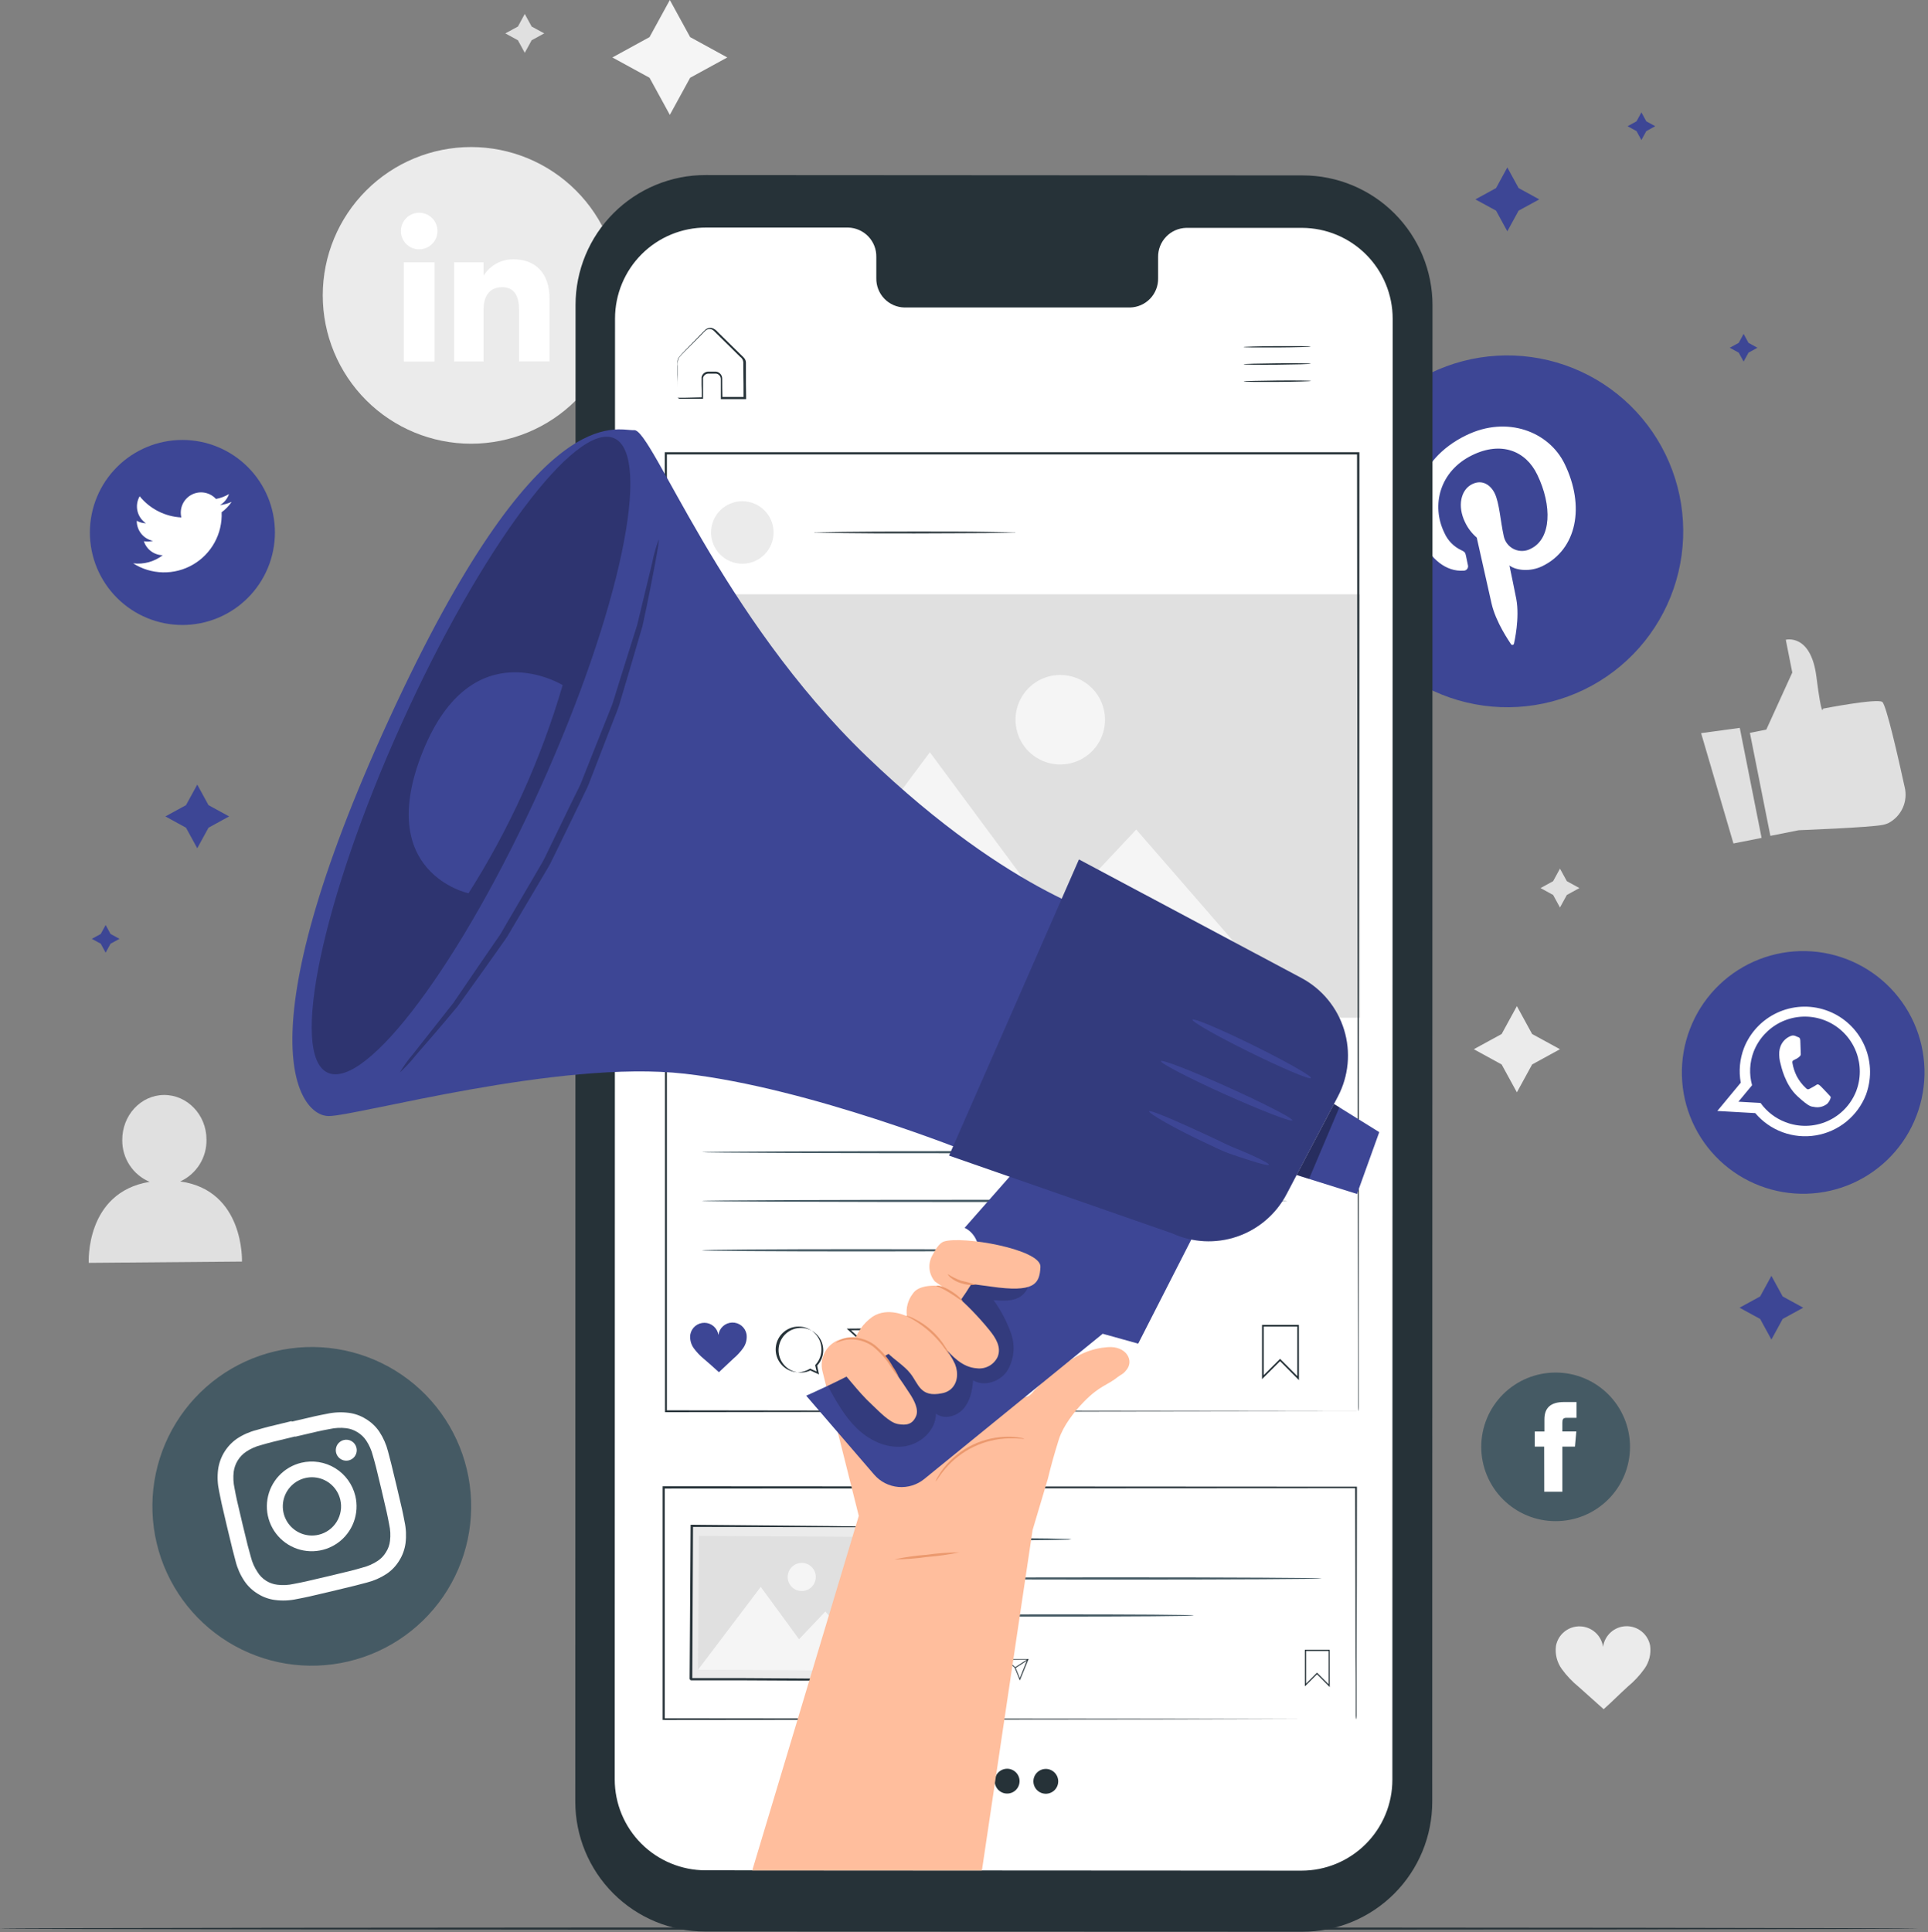 <svg width="459" height="460" viewBox="0 0 459 460" fill="none" xmlns="http://www.w3.org/2000/svg">
<rect x="0" y="0" width="459" height="460" fill="#808080" stroke="none"/>
<path d="M112.15 105.626C102.785 105.626 93.803 101.906 87.181 95.284C80.559 88.661 76.839 79.68 76.839 70.314C76.839 60.949 80.559 51.967 87.181 45.345C93.803 38.723 102.785 35.003 112.15 35.003V35.003C121.516 35.003 130.497 38.723 137.12 45.345C143.742 51.967 147.462 60.949 147.462 70.314C147.462 79.68 143.742 88.661 137.12 95.284C130.497 101.906 121.516 105.626 112.15 105.626Z" fill="#EBEBEB"/>
<path d="M103.441 62.45H96.133V86.064H103.441V62.45Z" fill="white"/>
<path d="M99.751 59.358C100.615 59.366 101.462 59.117 102.184 58.643C102.907 58.169 103.472 57.491 103.808 56.695C104.145 55.899 104.237 55.022 104.073 54.173C103.91 53.325 103.498 52.544 102.89 51.93C102.282 51.316 101.505 50.897 100.658 50.725C99.811 50.554 98.933 50.638 98.134 50.966C97.335 51.295 96.651 51.854 96.17 52.572C95.689 53.289 95.433 54.134 95.433 54.998C95.43 56.148 95.883 57.252 96.692 58.069C97.501 58.886 98.601 59.35 99.751 59.358V59.358Z" fill="white"/>
<path d="M115.129 73.664C115.129 70.345 116.655 68.366 119.582 68.366C122.262 68.366 123.56 70.263 123.56 73.664V86.033H130.827V71.108C130.827 64.78 127.25 61.729 122.241 61.729C120.82 61.71 119.419 62.059 118.173 62.742C116.927 63.425 115.879 64.418 115.129 65.625V62.45H108.11V86.053H115.129V73.664Z" fill="white"/>
<path d="M159.47 0L164.304 8.833L173.147 13.677L164.304 18.511L159.47 27.345L154.636 18.511L145.792 13.677L154.636 8.833L159.47 0Z" fill="#F5F5F5"/>
<path d="M361.126 239.514L364.755 246.152L371.382 249.77L364.755 253.398L361.126 260.035L357.498 253.398L350.871 249.77L357.498 246.152L361.126 239.514Z" fill="#EBEBEB"/>
<path d="M371.382 206.779L373.021 209.768L376.01 211.407L373.021 213.046L371.382 216.035L369.753 213.046L366.754 211.407L369.753 209.768L371.382 206.779Z" fill="#E0E0E0"/>
<path d="M124.931 3.319L126.57 6.318L129.559 7.947L126.57 9.585L124.931 12.575L123.303 9.585L120.303 7.947L123.303 6.318L124.931 3.319Z" fill="#E0E0E0"/>
<path d="M42.908 281.247C44.81 280.376 46.415 278.967 47.525 277.194C48.635 275.421 49.201 273.361 49.154 271.27C49.154 265.364 44.568 260.623 39.033 260.664C33.498 260.705 29.055 265.539 29.107 271.445C29.092 273.554 29.703 275.62 30.863 277.381C32.022 279.142 33.678 280.52 35.621 281.34C20.222 283.865 21.129 300.624 21.129 300.624L57.606 300.315C57.606 300.315 58.234 283.36 42.908 281.247Z" fill="#E0E0E0"/>
<path d="M392.841 391.718C392.584 390.396 391.866 389.208 390.814 388.367C389.762 387.525 388.445 387.085 387.099 387.125C385.753 387.164 384.465 387.681 383.464 388.583C382.464 389.485 381.816 390.713 381.637 392.048C381.45 390.715 380.796 389.492 379.791 388.596C378.785 387.701 377.495 387.192 376.149 387.16C374.804 387.128 373.49 387.575 372.444 388.421C371.397 389.267 370.684 390.457 370.434 391.78C370.164 393.734 370.659 395.716 371.815 397.314C372.959 398.89 374.304 400.311 375.814 401.54C377.875 403.365 379.741 405.065 381.782 406.879C383.843 405.045 385.523 403.323 387.543 401.489C389.047 400.247 390.382 398.812 391.512 397.222C392.64 395.623 393.115 393.655 392.841 391.718V391.718Z" fill="#EBEBEB"/>
<path d="M416.599 174.456L420.505 173.683L426.689 160.099L425.143 152.296C425.143 152.296 431.111 150.73 432.43 161.088C433.75 171.447 433.997 168.695 433.997 168.695C433.997 168.695 446.829 166.2 448.118 167.097C449.055 167.757 451.931 180.434 453.436 187.319C453.852 188.97 453.704 190.712 453.015 192.268C452.325 193.824 451.135 195.105 449.633 195.905C449.205 196.116 448.751 196.268 448.282 196.359C445.087 196.998 428.225 197.637 428.225 197.637L421.474 198.977L416.599 174.456Z" fill="#E0E0E0"/>
<path d="M404.983 174.528L412.682 200.791L419.382 199.461L414.187 173.271L404.983 174.528Z" fill="#E0E0E0"/>
<path d="M456.569 459.105C456.569 459.26 354.355 459.373 228.3 459.373C102.245 459.373 0 459.26 0 459.105C0 458.95 102.194 458.837 228.3 458.837C354.406 458.837 456.569 458.961 456.569 459.105Z" fill="#263238"/>
<path d="M377.164 164.149C367.175 169.005 355.667 169.694 345.17 166.066C334.673 162.438 326.046 154.79 321.187 144.803V144.803C316.332 134.814 315.642 123.306 319.27 112.809C322.898 102.312 330.546 93.685 340.533 88.826V88.826C345.479 86.42 350.85 85.013 356.34 84.683C361.83 84.353 367.331 85.108 372.529 86.905C377.727 88.701 382.52 91.504 386.635 95.153C390.75 98.802 394.105 103.226 396.51 108.172V108.172C398.916 113.118 400.324 118.489 400.653 123.979C400.983 129.469 400.228 134.97 398.431 140.168C396.635 145.366 393.832 150.159 390.183 154.274C386.534 158.389 382.11 161.744 377.164 164.149V164.149Z" fill="#3D4695"/>
<path d="M348.5 135.846C348.654 135.843 348.805 135.805 348.942 135.736C349.079 135.666 349.198 135.567 349.292 135.446C349.386 135.324 349.452 135.183 349.484 135.033C349.516 134.883 349.515 134.728 349.48 134.578C349.376 134.073 349.098 132.795 348.995 132.27C348.851 131.538 348.676 131.342 347.964 131.012C346.118 130.163 344.649 128.662 343.842 126.797C340.688 120.303 342.718 112.13 350.51 108.347C357.406 104.987 363.25 107.316 365.971 112.985C369.568 120.396 369.331 128.24 364.466 130.61C363.859 130.944 363.183 131.131 362.491 131.156C361.799 131.18 361.111 131.042 360.483 130.752C359.854 130.463 359.302 130.029 358.871 129.487C358.441 128.945 358.144 128.31 358.003 127.632C357.199 124.004 356.973 119.767 355.839 117.417C354.808 115.356 352.829 114.109 350.5 115.243C347.748 116.582 346.923 120.499 348.779 124.302C349.44 125.709 350.392 126.96 351.572 127.972C351.572 127.972 354.561 141.247 355.076 143.577C356.107 148.204 359.426 152.853 359.745 153.378C359.791 153.437 359.852 153.481 359.922 153.506C359.992 153.531 360.067 153.536 360.139 153.519C360.212 153.503 360.278 153.467 360.33 153.415C360.383 153.362 360.419 153.296 360.436 153.224C360.529 152.77 361.838 147.143 360.982 142.566C360.745 141.268 359.354 134.62 359.354 134.62C361.075 135.887 364.414 136.125 367.187 134.774C375.433 130.755 377.391 120.499 372.485 110.419C368.785 102.802 358.869 98.844 349.067 103.616C336.853 109.553 334.957 121.293 338.503 128.59C340.646 133.012 344.202 136.166 348.5 135.846Z" fill="white"/>
<path d="M418.98 282.278C415.435 280.926 412.191 278.889 409.435 276.282C406.678 273.676 404.463 270.552 402.915 267.088C401.367 263.625 400.517 259.89 400.414 256.097C400.31 252.305 400.956 248.53 402.313 244.987V244.987C403.664 241.443 405.7 238.199 408.306 235.443C410.911 232.686 414.034 230.469 417.496 228.921C420.959 227.372 424.693 226.521 428.484 226.416C432.276 226.311 436.051 226.955 439.594 228.31V228.31C443.138 229.662 446.382 231.7 449.138 234.306C451.895 236.912 454.111 240.037 455.659 243.5C457.207 246.964 458.056 250.699 458.16 254.491C458.263 258.283 457.617 262.059 456.26 265.601V265.601C454.909 269.146 452.873 272.389 450.268 275.146C447.663 277.903 444.539 280.119 441.077 281.668C437.614 283.217 433.881 284.068 430.089 284.172C426.297 284.277 422.522 283.633 418.98 282.278V282.278Z" fill="#3D4695"/>
<path fill-rule="evenodd" clip-rule="evenodd" d="M444.376 260.2C445.664 256.412 445.442 252.272 443.757 248.643C442.071 245.013 439.051 242.173 435.325 240.713C431.599 239.253 427.454 239.285 423.751 240.803C420.049 242.321 417.073 245.207 415.444 248.863C415.352 249.069 415.269 249.285 415.187 249.491C414.178 252.117 413.914 254.971 414.424 257.737L408.848 264.467L417.877 264.983C419.617 267.04 421.862 268.611 424.392 269.539C426.922 270.468 429.649 270.724 432.307 270.281C434.966 269.838 437.463 268.713 439.556 267.014C441.648 265.316 443.263 263.103 444.242 260.592C444.294 260.464 444.339 260.333 444.376 260.2V260.2ZM425.081 267.137C422.692 266.23 420.623 264.638 419.134 262.561L413.867 262.262L417.114 258.345C416.386 255.706 416.52 252.904 417.495 250.347C417.65 249.955 417.825 249.563 418.011 249.192C419.479 246.284 421.98 244.028 425.025 242.867C428.069 241.705 431.437 241.722 434.469 242.913C437.502 244.104 439.981 246.385 441.42 249.308C442.86 252.231 443.157 255.586 442.253 258.716C442.16 259.046 442.057 259.365 441.933 259.685C440.685 262.906 438.209 265.5 435.049 266.898C431.89 268.295 428.305 268.381 425.081 267.137V267.137Z" fill="white"/>
<path fill-rule="evenodd" clip-rule="evenodd" d="M435.265 260.468C434.966 260.159 433.554 258.634 433.265 258.407C432.977 258.18 432.771 258.015 432.399 258.283C432.028 258.551 431.029 259.077 430.74 259.231C430.451 259.386 430.225 259.335 429.936 259.025C429.044 258.209 428.301 257.242 427.741 256.17C427.24 255.162 426.893 254.085 426.71 252.975C426.648 252.542 426.896 252.419 427.143 252.315C427.39 252.212 427.658 252.037 427.916 251.903L428.112 251.779C428.247 251.675 428.374 251.562 428.493 251.439C428.581 251.362 428.647 251.264 428.685 251.154C428.723 251.043 428.731 250.925 428.71 250.811C428.71 250.604 428.637 248.584 428.606 247.77C428.576 246.956 428.235 246.956 428.029 246.873C427.823 246.791 427.596 246.667 427.359 246.585C427.177 246.519 426.983 246.492 426.79 246.504C426.597 246.516 426.408 246.568 426.236 246.657C425.691 246.885 425.199 247.224 424.791 247.651C424.383 248.079 424.068 248.586 423.865 249.141C423.716 249.549 423.622 249.975 423.587 250.409C423.528 251.4 423.643 252.394 423.927 253.346C424.02 253.645 424.896 258.201 427.967 261.004C431.039 263.808 431.235 263.334 431.915 263.519C432.455 263.624 433.011 263.611 433.545 263.479C434.079 263.347 434.578 263.101 435.007 262.756C435.445 262.321 435.743 261.765 435.863 261.159C435.749 260.963 435.553 260.777 435.265 260.468Z" fill="white"/>
<path d="M43.423 148.782C37.582 148.782 31.979 146.461 27.849 142.33C23.718 138.2 21.397 132.597 21.397 126.756V126.756C21.397 120.914 23.718 115.311 27.849 111.181C31.979 107.05 37.582 104.729 43.423 104.729V104.729C46.316 104.729 49.18 105.299 51.852 106.406C54.525 107.513 56.953 109.135 58.998 111.181C61.044 113.226 62.666 115.654 63.773 118.327C64.88 120.999 65.45 123.863 65.45 126.756V126.756C65.45 129.648 64.88 132.512 63.773 135.185C62.666 137.857 61.044 140.285 58.998 142.33C56.953 144.376 54.525 145.998 51.852 147.105C49.18 148.212 46.316 148.782 43.423 148.782Z" fill="#3D4695"/>
<path d="M31.694 134.104C33.809 135.454 36.255 136.197 38.763 136.252C41.272 136.308 43.747 135.674 45.92 134.419C48.093 133.165 49.88 131.338 51.087 129.138C52.293 126.938 52.872 124.449 52.762 121.942C53.693 121.266 54.498 120.432 55.142 119.479C54.26 119.866 53.326 120.123 52.37 120.242C53.378 119.652 54.139 118.719 54.514 117.613C53.56 118.181 52.513 118.575 51.422 118.778C50.699 117.987 49.733 117.46 48.677 117.278C47.621 117.097 46.535 117.273 45.59 117.777C44.645 118.282 43.895 119.086 43.458 120.064C43.021 121.043 42.922 122.138 43.176 123.179C41.261 123.08 39.388 122.581 37.678 121.713C35.968 120.844 34.46 119.627 33.25 118.139C32.638 119.201 32.451 120.455 32.728 121.65C33.006 122.844 33.727 123.888 34.745 124.57C33.979 124.551 33.229 124.346 32.56 123.973C32.547 125.095 32.926 126.187 33.632 127.06C34.337 127.933 35.325 128.532 36.425 128.755C35.716 128.948 34.972 128.976 34.25 128.838C34.559 129.792 35.158 130.627 35.963 131.226C36.769 131.825 37.741 132.157 38.744 132.177C36.736 133.716 34.206 134.408 31.694 134.104V134.104Z" fill="white"/>
<path d="M82.971 395.5C73.189 397.823 62.886 396.168 54.324 390.897C45.762 385.627 39.643 377.173 37.311 367.393C36.155 362.545 35.966 357.516 36.755 352.594C37.544 347.673 39.295 342.955 41.908 338.711C44.522 334.466 47.946 330.778 51.985 327.858C56.024 324.938 60.6 322.843 65.449 321.692V321.692C70.295 320.537 75.321 320.348 80.24 321.135C85.158 321.923 89.874 323.672 94.117 326.282C98.359 328.892 102.047 332.312 104.968 336.347C107.889 340.382 109.986 344.953 111.14 349.799V349.799C112.296 354.65 112.484 359.68 111.693 364.604C110.902 369.527 109.148 374.246 106.532 378.491C103.916 382.735 100.488 386.422 96.445 389.341C92.402 392.26 87.824 394.353 82.971 395.5V395.5Z" fill="#455A64"/>
<path d="M70.263 342.017C75.664 340.729 76.313 340.595 78.508 340.183C79.793 339.894 81.118 339.828 82.425 339.987C83.382 340.102 84.301 340.43 85.115 340.945C85.937 341.444 86.641 342.116 87.177 342.914C87.906 344.011 88.443 345.224 88.764 346.501C89.372 348.614 89.547 349.253 90.825 354.654C92.103 360.055 92.237 360.704 92.65 362.899C92.944 364.183 93.01 365.509 92.846 366.816C92.74 367.775 92.412 368.696 91.887 369.506C91.395 370.33 90.726 371.034 89.929 371.567C88.828 372.296 87.612 372.833 86.332 373.155C84.27 373.763 83.59 373.938 78.189 375.216C72.788 376.494 72.139 376.639 69.943 377.051C68.656 377.344 67.327 377.411 66.016 377.247C65.059 377.134 64.139 376.806 63.326 376.288C62.513 375.774 61.828 375.079 61.327 374.258C60.591 373.163 60.05 371.95 59.729 370.671C59.131 368.558 58.956 367.929 57.668 362.528C56.379 357.127 56.245 356.478 55.833 354.283C55.55 352.994 55.484 351.666 55.637 350.356C55.764 349.402 56.09 348.487 56.594 347.668C57.099 346.849 57.77 346.146 58.564 345.604C59.66 344.87 60.873 344.33 62.151 344.007C64.213 343.409 64.903 343.234 70.304 341.945L70.263 342.017ZM69.438 338.296C63.945 339.605 63.254 339.791 61.121 340.409C59.451 340.824 57.865 341.521 56.431 342.471C55.214 343.312 54.186 344.397 53.41 345.657C52.635 346.916 52.13 348.324 51.927 349.789C51.71 351.507 51.787 353.25 52.154 354.942C52.576 357.117 52.71 357.818 54.019 363.312C55.328 368.805 55.514 369.496 56.081 371.619C56.493 373.289 57.19 374.876 58.142 376.309C58.981 377.571 60.09 378.631 61.389 379.411C62.639 380.198 64.046 380.701 65.511 380.885C67.23 381.103 68.972 381.026 70.665 380.658C72.84 380.246 73.54 380.102 79.034 378.793C84.528 377.484 85.218 377.298 87.342 376.731C89.009 376.31 90.594 375.613 92.031 374.67C93.261 373.841 94.295 372.754 95.061 371.485C95.844 370.232 96.35 368.826 96.546 367.362C96.759 365.643 96.679 363.901 96.309 362.209C95.896 360.024 95.752 359.333 94.443 353.839C93.134 348.346 92.949 347.655 92.382 345.522C91.958 343.855 91.262 342.271 90.32 340.832C89.491 339.606 88.404 338.575 87.135 337.812C85.887 337.019 84.48 336.513 83.013 336.328C81.294 336.11 79.552 336.187 77.859 336.555C75.674 336.977 74.984 337.111 69.49 338.42" fill="white"/>
<path d="M71.737 348.212C69.683 348.701 67.82 349.789 66.383 351.337C64.947 352.885 64.002 354.825 63.668 356.91C63.334 358.995 63.626 361.132 64.506 363.052C65.387 364.971 66.817 366.586 68.615 367.693C70.414 368.8 72.5 369.349 74.611 369.27C76.721 369.191 78.76 368.488 80.471 367.25C82.182 366.012 83.487 364.295 84.222 362.315C84.957 360.335 85.089 358.182 84.6 356.128C83.942 353.373 82.218 350.993 79.806 349.509C77.394 348.025 74.492 347.558 71.737 348.212V348.212ZM75.859 365.352C74.525 365.668 73.127 365.58 71.842 365.101C70.557 364.622 69.443 363.773 68.64 362.661C67.838 361.549 67.383 360.224 67.333 358.853C67.284 357.483 67.641 356.128 68.361 354.961C69.08 353.794 70.13 352.866 71.377 352.295C72.624 351.724 74.011 351.535 75.365 351.753C76.719 351.97 77.979 352.584 78.984 353.517C79.989 354.45 80.695 355.659 81.013 356.993C81.225 357.881 81.259 358.801 81.114 359.702C80.969 360.602 80.649 361.465 80.17 362.242C79.691 363.018 79.064 363.693 78.325 364.226C77.585 364.76 76.747 365.143 75.859 365.352" fill="white"/>
<path d="M84.868 344.656C84.981 345.136 84.948 345.638 84.776 346.1C84.603 346.561 84.298 346.961 83.898 347.25C83.498 347.538 83.022 347.701 82.529 347.719C82.037 347.737 81.55 347.608 81.131 347.349C80.711 347.091 80.378 346.714 80.172 346.266C79.967 345.818 79.899 345.319 79.977 344.832C80.054 344.346 80.275 343.893 80.61 343.531C80.944 343.17 81.379 342.915 81.858 342.801C82.178 342.723 82.51 342.709 82.834 342.76C83.159 342.811 83.471 342.927 83.751 343.099C84.031 343.272 84.274 343.498 84.465 343.766C84.657 344.033 84.794 344.335 84.868 344.656" fill="white"/>
<path d="M370.341 362.116C368.017 362.117 365.716 361.661 363.569 360.773C361.422 359.884 359.471 358.582 357.828 356.939C356.184 355.297 354.881 353.347 353.991 351.2C353.102 349.053 352.644 346.753 352.644 344.429C352.644 342.106 353.102 339.805 353.991 337.658C354.881 335.512 356.184 333.562 357.828 331.919C359.471 330.277 361.422 328.974 363.569 328.086C365.716 327.197 368.017 326.741 370.341 326.742V326.742C372.666 326.738 374.969 327.193 377.119 328.08C379.268 328.967 381.222 330.269 382.867 331.912C384.513 333.555 385.819 335.506 386.709 337.654C387.6 339.801 388.059 342.104 388.059 344.429C388.059 346.754 387.6 349.057 386.709 351.205C385.819 353.353 384.513 355.304 382.867 356.947C381.222 358.589 379.268 359.892 377.119 360.779C374.969 361.666 372.666 362.12 370.341 362.116V362.116Z" fill="#455A64"/>
<path d="M367.641 355.117H371.949V344.367H374.948L375.278 340.76H371.949V338.698C371.949 337.853 372.124 337.513 372.98 337.513H375.319V333.761H372.33C369.125 333.761 367.682 335.173 367.682 337.884V340.77H365.383V344.367H367.62L367.641 355.117Z" fill="white"/>
<path d="M310.004 459.857L167.88 459.806C159.68 459.806 151.815 456.548 146.016 450.749C140.217 444.95 136.959 437.085 136.959 428.885L137.021 72.592C137.021 68.526 137.823 64.501 139.381 60.745C140.939 56.989 143.222 53.578 146.1 50.706C148.978 47.834 152.394 45.557 156.152 44.007C159.911 42.457 163.938 41.663 168.004 41.671L310.117 41.754C318.318 41.754 326.183 45.011 331.982 50.81C337.78 56.609 341.038 64.474 341.038 72.675L340.976 428.885C340.983 432.954 340.187 436.985 338.632 440.745C337.078 444.506 334.797 447.923 331.92 450.801C329.042 453.678 325.625 455.959 321.864 457.513C318.104 459.068 314.073 459.864 310.004 459.857V459.857Z" fill="#263238"/>
<path d="M309.962 54.246H282.402C280.593 54.289 278.874 55.046 277.621 56.351C276.368 57.656 275.682 59.404 275.712 61.213V66.212C275.733 67.111 275.576 68.004 275.251 68.842C274.926 69.679 274.438 70.445 273.817 71.094C273.196 71.743 272.452 72.263 271.63 72.624C270.807 72.986 269.921 73.182 269.023 73.2H215.313C214.414 73.18 213.528 72.983 212.706 72.621C211.883 72.258 211.14 71.737 210.519 71.087C209.897 70.437 209.41 69.671 209.085 68.833C208.76 67.995 208.603 67.101 208.624 66.202V61.172C208.66 59.358 207.977 57.604 206.723 56.293C205.47 54.981 203.748 54.22 201.935 54.174H192.226H168.118C165.271 54.167 162.451 54.722 159.819 55.806C157.187 56.891 154.794 58.484 152.779 60.495C150.764 62.506 149.165 64.894 148.074 67.523C146.983 70.153 146.421 72.972 146.421 75.818L146.349 423.587C146.349 429.327 148.63 434.833 152.689 438.892C156.748 442.951 162.253 445.232 167.994 445.232L309.839 445.314C312.681 445.314 315.496 444.754 318.122 443.666C320.748 442.579 323.134 440.984 325.144 438.975C327.154 436.965 328.748 434.579 329.836 431.952C330.924 429.326 331.483 426.512 331.483 423.669L331.556 75.891C331.556 70.159 329.282 64.661 325.234 60.604C321.186 56.546 315.694 54.259 309.962 54.246Z" fill="white"/>
<path d="M312.034 82.497C312.034 82.59 308.447 82.693 304.036 82.724C299.625 82.755 296.027 82.724 296.027 82.631C296.027 82.538 299.604 82.425 304.026 82.394C308.447 82.363 312.034 82.404 312.034 82.497Z" fill="#263238"/>
<path d="M312.065 86.589C312.065 86.682 308.489 86.785 304.067 86.826C299.645 86.867 296.058 86.826 296.058 86.723C296.058 86.62 299.645 86.527 304.067 86.486C308.489 86.445 312.065 86.496 312.065 86.589Z" fill="#263238"/>
<path d="M312.106 90.681C312.106 90.774 308.52 90.887 304.098 90.918C299.676 90.949 296.1 90.918 296.089 90.815C296.079 90.712 299.676 90.619 304.098 90.578C308.52 90.537 312.106 90.588 312.106 90.681Z" fill="#263238"/>
<path d="M161.305 94.68H161.727H162.892L167.2 94.577L167.076 94.691C167.076 93.742 167.076 92.701 167.025 91.598C167.025 91.021 167.025 90.475 167.025 89.805C167.093 89.459 167.269 89.143 167.529 88.904C167.788 88.665 168.117 88.515 168.468 88.475C169.169 88.475 169.777 88.475 170.529 88.475C170.923 88.539 171.282 88.741 171.541 89.045C171.8 89.349 171.942 89.736 171.941 90.135C171.941 91.598 171.941 93.114 171.993 94.691L171.797 94.495H177.229L177.023 94.701C177.023 92.516 177.023 90.248 176.961 87.929C176.961 87.352 176.961 86.785 176.961 86.208C176.937 85.951 176.857 85.703 176.725 85.482C176.593 85.261 176.413 85.072 176.198 84.93L173.828 82.58L171.529 80.323L170.426 79.23C170.045 78.859 169.746 78.478 169.303 78.385C169.09 78.329 168.868 78.321 168.652 78.362C168.437 78.403 168.233 78.492 168.056 78.622C167.726 78.9 167.375 79.292 167.025 79.653L165.067 81.621C163.84 82.889 162.562 84.054 161.634 85.156C161.359 85.806 161.266 86.519 161.366 87.218C161.366 87.888 161.366 88.527 161.366 89.125C161.366 90.3 161.366 91.33 161.366 92.217C161.366 93.103 161.366 93.649 161.366 94.185C161.381 94.422 161.381 94.66 161.366 94.897C161.354 94.68 161.354 94.463 161.366 94.247C161.366 93.722 161.366 93.072 161.366 92.299C161.366 91.526 161.366 90.372 161.294 89.207C161.294 88.589 161.294 87.939 161.294 87.249C161.294 86.898 161.294 86.548 161.294 86.218C161.292 85.82 161.395 85.429 161.593 85.084C162.624 83.858 163.799 82.765 165.036 81.456L166.973 79.467C167.324 79.127 167.602 78.787 168.004 78.436C168.226 78.267 168.483 78.151 168.756 78.096C169.029 78.04 169.311 78.047 169.581 78.117C170.094 78.305 170.547 78.629 170.89 79.055L172.003 80.147L174.302 82.404L176.683 84.734C176.906 84.934 177.109 85.155 177.291 85.394C177.469 85.667 177.569 85.984 177.579 86.311C177.579 86.888 177.579 87.465 177.579 88.042C177.579 90.362 177.579 92.629 177.631 94.814V95.02H177.425H171.993H171.612V94.824C171.612 93.248 171.612 91.732 171.612 90.269C171.618 89.954 171.512 89.648 171.311 89.406C171.11 89.163 170.829 89.001 170.519 88.95C169.89 88.95 169.148 88.95 168.54 88.95C168.262 88.977 168 89.092 167.791 89.277C167.582 89.462 167.437 89.708 167.375 89.98C167.375 90.526 167.375 91.155 167.375 91.712C167.375 92.835 167.375 93.886 167.375 94.804V94.927H167.252H162.871H161.727C161.578 94.86 161.436 94.777 161.305 94.68Z" fill="#263238"/>
<path d="M255.098 366.435C254.604 366.512 254.104 366.547 253.604 366.538L249.543 366.62C246.121 366.672 241.38 366.703 236.144 366.703C230.908 366.703 226.167 366.703 222.745 366.62L218.684 366.538C218.184 366.546 217.684 366.512 217.189 366.435C217.683 366.351 218.183 366.317 218.684 366.332L222.745 366.239C226.167 366.239 230.908 366.167 236.144 366.167C241.38 366.167 246.111 366.167 249.543 366.239L253.604 366.332C254.104 366.316 254.605 366.35 255.098 366.435V366.435Z" fill="#455A64"/>
<path d="M314.642 375.752C314.642 375.907 292.822 376.02 265.91 376.02C238.999 376.02 217.179 375.907 217.179 375.752C217.179 375.598 238.999 375.484 265.91 375.484C292.822 375.484 314.642 375.608 314.642 375.752Z" fill="#455A64"/>
<path d="M284.185 384.565C284.185 384.719 269.188 384.833 250.687 384.833C232.186 384.833 217.179 384.719 217.179 384.565C217.179 384.41 232.176 384.297 250.687 384.297C269.198 384.297 284.185 384.379 284.185 384.565Z" fill="#455A64"/>
<path d="M316.569 401.602L313.539 398.561L310.653 401.437V392.738H316.559L316.569 401.602ZM313.539 398.18L313.632 398.273L316.301 400.953V393.016H310.931V400.798L313.539 398.18Z" fill="#263238"/>
<path d="M235.938 400.468L234.907 399.994C234.291 400.284 233.59 400.333 232.94 400.133C232.29 399.933 231.738 399.497 231.392 398.912C231.046 398.326 230.931 397.633 231.07 396.967C231.208 396.301 231.59 395.711 232.141 395.311C232.691 394.912 233.371 394.733 234.047 394.808C234.723 394.884 235.347 395.209 235.796 395.72C236.245 396.23 236.487 396.89 236.475 397.57C236.463 398.25 236.198 398.902 235.731 399.396L235.938 400.468ZM233.454 394.676C232.749 394.725 232.089 395.041 231.61 395.56C231.131 396.079 230.867 396.761 230.874 397.467C230.88 398.174 231.156 398.851 231.645 399.361C232.134 399.871 232.8 400.175 233.505 400.211C233.976 400.178 234.432 400.033 234.835 399.788V399.788L235.628 400.138L235.443 399.365C235.806 398.969 236.046 398.474 236.132 397.943C236.219 397.412 236.148 396.867 235.929 396.376C235.71 395.884 235.352 395.467 234.9 395.176C234.447 394.885 233.92 394.733 233.381 394.738L233.454 394.676Z" fill="#263238"/>
<path d="M242.802 400.025L241.586 397.036L239.287 394.975H244.853L242.802 400.025ZM239.803 395.15L241.761 396.943L242.792 399.489L244.544 395.109L239.803 395.15Z" fill="#263238"/>
<path d="M244.737 394.907L241.696 396.886L241.808 397.059L244.849 395.08L244.737 394.907Z" fill="#263238"/>
<path d="M227.166 395.552C227.084 395.154 226.864 394.798 226.545 394.547C226.226 394.296 225.829 394.166 225.423 394.179C225.017 394.193 224.629 394.35 224.328 394.621C224.026 394.893 223.831 395.263 223.775 395.665C223.72 395.258 223.52 394.885 223.213 394.612C222.906 394.339 222.512 394.185 222.101 394.177C221.69 394.17 221.291 394.309 220.974 394.571C220.657 394.833 220.444 395.199 220.374 395.603C220.295 396.197 220.446 396.798 220.797 397.284C221.145 397.761 221.554 398.19 222.013 398.562C222.642 399.108 223.208 399.592 223.827 400.169C224.445 399.613 224.961 399.087 225.579 398.531C226.032 398.152 226.434 397.715 226.775 397.232C227.119 396.745 227.26 396.142 227.166 395.552V395.552Z" fill="#3D4695"/>
<path d="M322.774 409.301C322.774 409.301 322.774 408.961 322.774 408.333C322.774 407.704 322.774 406.745 322.774 405.508C322.774 403.024 322.774 399.324 322.722 394.624C322.722 385.152 322.671 371.372 322.63 354.087L322.805 354.262L157.986 354.355L158.254 354.087C158.254 373.278 158.254 391.883 158.254 409.301L157.996 409.044L275.939 409.157L310.364 409.229H319.641H322.032H322.856H322.063H319.703H310.519L276.145 409.301L158.027 409.425H157.759V409.301C157.759 391.883 157.759 373.278 157.759 354.087V353.819H158.048L322.867 353.912H323.042V354.087C323.042 371.413 322.97 385.235 322.949 394.738C322.949 399.458 322.949 403.097 322.949 405.581C322.949 406.797 322.949 407.724 322.949 408.363C322.949 409.003 322.774 409.301 322.774 409.301Z" fill="#263238"/>
<path d="M164.811 363.318L164.601 399.825L210.26 400.088L210.47 363.581L164.811 363.318Z" fill="#EBEBEB"/>
<path d="M210.459 363.559H209.583H207.088H197.719L164.737 363.487L164.984 363.25C164.933 374.124 164.871 386.574 164.809 399.747C164.861 399.819 164.304 399.242 164.541 399.479H167.685H170.777H176.961L188.814 399.551L210.191 399.706L209.974 399.932C210.077 388.966 210.17 379.875 210.242 373.485C210.242 370.31 210.314 367.816 210.335 366.074C210.335 365.239 210.335 364.59 210.335 364.115C210.335 363.641 210.335 363.425 210.335 363.425C210.335 363.425 210.335 363.631 210.335 364.064C210.335 364.497 210.335 365.167 210.335 365.991C210.335 367.713 210.335 370.197 210.335 373.351C210.335 379.772 210.335 388.914 210.335 399.932V400.149H210.108L188.732 400.066L176.879 400.004H170.694H167.602H164.459L164.18 399.726C164.273 386.543 164.345 374.093 164.417 363.229V362.982H164.665L197.75 363.281L207.027 363.404H209.469H210.088L210.459 363.559Z" fill="#263238"/>
<path d="M166.375 365.626L166.191 397.536L208.645 397.781L208.828 365.871L166.375 365.626Z" fill="#E0E0E0"/>
<path d="M166.169 397.51L181.115 377.762L190.226 390.223L196.493 383.627L208.624 397.758L166.169 397.51Z" fill="#F5F5F5"/>
<path d="M194.215 375.412C194.213 376.075 194.014 376.722 193.644 377.272C193.274 377.822 192.748 378.25 192.135 378.501C191.522 378.753 190.847 378.816 190.198 378.684C189.548 378.552 188.952 378.23 188.485 377.759C188.019 377.288 187.702 376.69 187.576 376.039C187.45 375.388 187.52 374.714 187.777 374.103C188.034 373.492 188.467 372.971 189.02 372.606C189.573 372.241 190.223 372.048 190.886 372.052C191.325 372.053 191.76 372.141 192.165 372.311C192.571 372.481 192.938 372.729 193.248 373.041C193.557 373.353 193.802 373.723 193.968 374.13C194.133 374.537 194.218 374.973 194.215 375.412V375.412Z" fill="#F5F5F5"/>
<path d="M241.792 126.756C241.628 126.783 241.461 126.783 241.297 126.756L239.906 126.807L234.752 126.9C230.413 126.9 224.445 126.972 217.787 126.972C211.129 126.972 205.161 126.972 200.822 126.9L195.668 126.807L194.266 126.756C194.106 126.784 193.942 126.784 193.782 126.756C193.94 126.716 194.103 126.699 194.266 126.704H195.668L200.822 126.622C205.161 126.57 211.129 126.539 217.787 126.539C224.445 126.539 230.413 126.539 234.752 126.622L239.906 126.704H241.297C241.464 126.7 241.63 126.717 241.792 126.756Z" fill="#263238"/>
<path d="M309.241 328.546L304.747 324.032L300.449 328.309V315.384H309.231L309.241 328.546ZM304.747 323.475L304.881 323.609L308.849 327.588V315.796H300.851V327.361L304.747 323.475Z" fill="#263238"/>
<path d="M194.978 327.186L192.916 326.248C191.716 326.806 190.35 326.896 189.087 326.501C187.823 326.106 186.752 325.254 186.084 324.112C185.415 322.969 185.196 321.618 185.47 320.323C185.745 319.028 186.492 317.882 187.567 317.109C188.641 316.335 189.965 315.99 191.281 316.142C192.596 316.293 193.807 316.929 194.678 317.926C195.549 318.923 196.017 320.209 195.991 321.532C195.964 322.856 195.445 324.122 194.534 325.083L194.978 327.186ZM190.061 315.796C189.346 315.802 188.64 315.949 187.982 316.228C187.324 316.507 186.728 316.913 186.227 317.423C185.725 317.933 185.33 318.536 185.062 319.199C184.794 319.861 184.659 320.57 184.665 321.285C184.671 321.999 184.818 322.706 185.097 323.364C185.376 324.022 185.782 324.618 186.292 325.119C186.802 325.62 187.405 326.016 188.068 326.284C188.73 326.552 189.439 326.687 190.154 326.68C191.081 326.625 191.98 326.341 192.772 325.856L192.865 325.804L194.411 326.495L194.06 324.97L194.132 324.897C194.848 324.116 195.32 323.142 195.49 322.096C195.659 321.05 195.519 319.977 195.086 319.01C194.653 318.042 193.947 317.223 193.054 316.652C192.161 316.081 191.121 315.783 190.061 315.796V315.796Z" fill="#263238"/>
<path d="M208.5 326.289L206.089 320.403L201.574 316.281L212.541 316.198L208.5 326.289ZM202.594 316.672L206.449 320.208L208.511 325.217L211.953 316.6L202.594 316.672Z" fill="#263238"/>
<path d="M212.323 316.18L206.344 320.07L206.563 320.407L212.542 316.517L212.323 316.18Z" fill="#263238"/>
<path d="M177.724 317.569C177.568 316.78 177.137 316.072 176.507 315.571C175.878 315.071 175.091 314.81 174.287 314.836C173.483 314.862 172.715 315.173 172.119 315.713C171.523 316.254 171.139 316.988 171.034 317.785C170.916 316.991 170.52 316.265 169.916 315.735C169.313 315.206 168.541 314.908 167.738 314.894C166.935 314.881 166.153 315.152 165.532 315.661C164.911 316.17 164.49 316.882 164.345 317.672C164.19 318.838 164.489 320.019 165.18 320.97C165.872 321.909 166.678 322.758 167.582 323.496C168.808 324.526 169.932 325.557 171.158 326.66C172.354 325.567 173.384 324.537 174.59 323.434C175.481 322.684 176.274 321.825 176.951 320.878C177.621 319.914 177.898 318.73 177.724 317.569V317.569Z" fill="#3D4695"/>
<path d="M176.724 134.197C180.834 134.197 184.166 130.865 184.166 126.756C184.166 122.646 180.834 119.314 176.724 119.314C172.614 119.314 169.282 122.646 169.282 126.756C169.282 130.865 172.614 134.197 176.724 134.197Z" fill="#EBEBEB"/>
<path d="M306.437 285.875C306.437 286.03 275.248 286.153 236.783 286.153C198.317 286.153 167.118 286.03 167.118 285.875C167.118 285.72 198.307 285.607 236.783 285.607C275.259 285.607 306.437 285.731 306.437 285.875Z" fill="#455A64"/>
<path d="M306.437 274.28C306.437 274.424 275.248 274.548 236.783 274.548C198.317 274.548 167.118 274.424 167.118 274.28C167.118 274.135 198.307 274.012 236.783 274.012C275.259 274.012 306.437 274.135 306.437 274.28Z" fill="#455A64"/>
<path d="M242.946 297.635C242.946 297.78 225.971 297.903 205.037 297.903C184.104 297.903 167.118 297.78 167.118 297.635C167.118 297.491 184.093 297.367 205.037 297.367C225.981 297.367 242.946 297.491 242.946 297.635Z" fill="#455A64"/>
<path d="M233.598 424.03C233.588 424.616 233.404 425.185 233.071 425.667C232.738 426.149 232.27 426.521 231.725 426.737C231.181 426.954 230.585 427.004 230.012 426.882C229.439 426.76 228.915 426.471 228.506 426.052C228.097 425.633 227.821 425.102 227.712 424.526C227.604 423.951 227.669 423.356 227.898 422.817C228.128 422.278 228.511 421.819 229.001 421.497C229.491 421.176 230.064 421.006 230.65 421.01C231.042 421.014 231.43 421.096 231.79 421.25C232.151 421.404 232.477 421.628 232.751 421.908C233.025 422.189 233.241 422.521 233.386 422.885C233.531 423.249 233.603 423.638 233.598 424.03V424.03Z" fill="#263238"/>
<path d="M242.73 424.071C242.718 424.654 242.534 425.22 242.201 425.699C241.868 426.177 241.401 426.547 240.859 426.761C240.317 426.975 239.724 427.024 239.154 426.902C238.584 426.78 238.063 426.493 237.656 426.076C237.249 425.659 236.974 425.131 236.866 424.558C236.758 423.985 236.821 423.393 237.048 422.857C237.275 422.32 237.656 421.862 238.142 421.541C238.629 421.22 239.199 421.05 239.782 421.051C240.175 421.054 240.563 421.135 240.924 421.288C241.285 421.442 241.612 421.665 241.886 421.946C242.16 422.227 242.376 422.56 242.521 422.924C242.666 423.289 242.737 423.679 242.73 424.071V424.071Z" fill="#263238"/>
<path d="M251.934 424.113C251.922 424.695 251.738 425.261 251.405 425.74C251.072 426.218 250.605 426.588 250.063 426.802C249.521 427.016 248.928 427.065 248.358 426.943C247.788 426.822 247.267 426.534 246.86 426.117C246.453 425.7 246.178 425.172 246.07 424.599C245.962 424.026 246.025 423.435 246.252 422.898C246.48 422.361 246.86 421.903 247.347 421.582C247.833 421.261 248.403 421.091 248.986 421.093C249.378 421.097 249.766 421.178 250.126 421.332C250.487 421.486 250.813 421.71 251.087 421.991C251.361 422.271 251.577 422.603 251.722 422.967C251.867 423.331 251.939 423.721 251.934 424.113V424.113Z" fill="#263238"/>
<path d="M323.764 141.474H158.924V242.276H323.764V141.474Z" fill="#E0E0E0"/>
<path d="M174.147 242.307L221.374 179.084L250.666 218.622L270.507 197.472L309.437 242.266L174.147 242.307Z" fill="#F5F5F5"/>
<path d="M263.076 171.323C263.078 173.431 262.455 175.493 261.285 177.247C260.115 179.001 258.451 180.368 256.504 181.177C254.557 181.985 252.414 182.197 250.346 181.787C248.278 181.377 246.378 180.363 244.886 178.873C243.395 177.383 242.379 175.484 241.967 173.416C241.554 171.349 241.765 169.205 242.571 167.257C243.378 165.309 244.744 163.644 246.496 162.473C248.249 161.301 250.31 160.676 252.418 160.676C255.243 160.676 257.952 161.797 259.951 163.794C261.949 165.79 263.073 168.498 263.076 171.323Z" fill="#F5F5F5"/>
<path d="M323.32 335.967C323.32 333.813 323.217 242.751 323.073 107.935L323.32 108.182H158.501L158.769 107.914C158.769 193.194 158.769 272.115 158.769 335.946L158.542 335.73L323.382 335.946L158.542 336.173H158.326V335.946C158.326 272.115 158.326 193.194 158.274 107.914V107.646H158.563H323.382H323.63V107.883C323.578 175.363 323.537 232.392 323.506 272.569C323.506 292.626 323.454 308.468 323.444 319.311C323.444 324.712 323.444 328.866 323.444 331.679C323.444 333.071 323.444 334.132 323.444 334.854C323.444 335.575 323.32 335.967 323.32 335.967Z" fill="#263238"/>
<path d="M245.822 364.26L249.471 352.005C250.11 349.346 250.955 346.212 252.089 342.636C253.119 339.42 255.737 336.039 258.129 333.607C261.849 329.824 263.622 329.803 266.116 327.794C266.343 327.649 266.601 327.433 266.817 327.319C267.289 327.063 267.703 326.712 268.034 326.289C270.188 323.959 268.116 320.342 263.736 320.692C260.448 320.95 255.067 321.888 246.327 330.906C246.214 331.051 246.1 331.164 245.997 331.298C241.411 337.266 237.102 320.239 236.319 313.9C236.167 312.917 235.796 311.982 235.233 311.162C234.671 310.343 233.931 309.66 233.069 309.165C232.207 308.67 231.244 308.376 230.253 308.303C229.261 308.231 228.266 308.382 227.342 308.746L206.047 318.703C204.016 318.114 201.85 318.186 199.863 318.909C198.373 319.432 197.131 320.492 196.38 321.881C195.629 323.27 195.423 324.89 195.802 326.423L204.45 360.858L179.084 445.273H233.763L245.822 364.26Z" fill="#FFBE9D"/>
<path d="M287.875 286.73L270.971 319.857L262.519 317.507L220.055 352.067C218.321 353.485 216.103 354.17 213.872 353.978C211.641 353.785 209.573 352.73 208.109 351.036L191.927 332.246C191.927 332.246 224.548 318.198 230.578 306.571C236.608 294.945 229.64 292.296 229.64 292.296L244.987 274.857L287.875 286.73Z" fill="#3D4695"/>
<path d="M265.952 219.075C265.952 219.075 241.215 213.602 206.387 180.125C171.56 146.648 155.213 102.153 150.998 102.4C146.782 102.647 128.126 93.979 92.732 170.962C57.338 247.945 71.283 265.787 78.302 265.684C85.321 265.58 133.156 252.212 163.026 255.603C192.896 258.994 231.289 274.568 231.289 274.568L265.952 219.075Z" fill="#3D4695"/>
<path d="M318.507 261.035L310.066 277.083L306.283 284.298C303.786 289.047 299.562 292.657 294.482 294.383C289.402 296.109 283.853 295.82 278.98 293.574L225.95 275.094L256.871 204.594L309.849 232.825C314.723 235.433 318.368 239.862 319.99 245.146C321.612 250.431 321.079 256.142 318.507 261.035Z" fill="#3D4695"/>
<g opacity="0.4">
<path opacity="0.4" d="M318.507 261.035L310.066 277.083L306.283 284.298C303.786 289.047 299.562 292.657 294.482 294.383C289.402 296.109 283.853 295.82 278.98 293.574L225.95 275.094L256.871 204.594L309.849 232.825C314.723 235.433 318.368 239.862 319.99 245.146C321.612 250.431 321.079 256.142 318.507 261.035Z" fill="black"/>
</g>
<path d="M95.556 172.364C76.725 214.066 68.882 251.233 78.034 255.366C87.187 259.499 109.893 229.052 128.724 187.34C147.555 145.628 155.399 108.481 146.246 104.338C137.093 100.194 114.387 130.662 95.556 172.364Z" fill="#3D4695"/>
<g opacity="0.5">
<path opacity="0.5" d="M95.556 172.364C76.725 214.066 68.882 251.233 78.034 255.366C87.187 259.499 109.893 229.052 128.724 187.34C147.555 145.628 155.399 108.481 146.246 104.338C137.093 100.194 114.387 130.662 95.556 172.364Z" fill="black"/>
</g>
<path d="M323.063 284.226L308.684 279.711L317.579 262.808L328.36 269.508L323.063 284.226Z" fill="#3D4695"/>
<g opacity="0.6">
<path opacity="0.6" d="M317.579 262.808L308.684 279.711L311.642 280.639L318.868 263.602L317.579 262.808Z" fill="black"/>
</g>
<path d="M307.664 266.704C307.458 267.168 300.284 264.385 291.647 260.52C283.01 256.655 276.186 253.068 276.382 252.604C276.578 252.14 283.762 254.933 292.41 258.84C301.057 262.746 307.88 266.24 307.664 266.704Z" fill="#3D4695"/>
<path d="M312.096 256.634C311.869 257.088 305.376 254.356 297.594 250.522C289.812 246.688 283.69 243.214 283.917 242.751C284.143 242.287 290.626 245.028 298.408 248.863C306.19 252.697 312.323 256.17 312.096 256.634Z" fill="#3D4695"/>
<path d="M302.098 277.269C302.026 277.516 300.315 277.124 297.594 276.238C296.234 275.815 294.615 275.279 292.832 274.671C291.049 274.063 289.225 273.094 287.256 272.198C279.392 268.549 273.383 264.983 273.579 264.55C273.775 264.117 280.237 266.91 288.009 270.528C289.967 271.414 291.781 272.383 293.492 273.094C295.203 273.806 296.739 274.434 298.027 275.011C300.604 276.197 302.17 277.021 302.098 277.269Z" fill="#3D4695"/>
<path d="M133.95 163.098C133.95 163.098 112.449 149.761 100.689 178.816C88.929 207.872 111.542 212.644 111.542 212.644C121.308 197.266 128.851 180.586 133.95 163.098V163.098Z" fill="#3D4695"/>
<g opacity="0.5">
<path opacity="0.5" d="M156.821 128.466C156.955 128.466 156.646 130.466 155.986 134.022C155.327 137.578 154.337 142.721 152.956 149.05L149.967 159.223C149.424 161.043 148.864 162.93 148.287 164.881L147.411 167.839C147.091 168.87 146.669 169.808 146.298 170.808L141.443 183.341C141.02 184.433 140.588 185.526 140.165 186.629C139.742 187.732 139.134 188.783 138.65 189.876L135.455 196.472L132.249 203.058C131.703 204.089 131.218 205.243 130.631 206.253C130.043 207.263 129.425 208.315 128.838 209.294L121.983 220.869C121.427 221.776 120.953 222.714 120.334 223.579L118.551 226.105L115.129 230.928L108.945 239.555C104.822 244.534 101.38 248.461 99.009 251.192C97.845 252.671 96.559 254.05 95.165 255.315C96.133 253.706 97.237 252.182 98.463 250.759C100.751 247.842 103.977 243.761 107.935 238.741L113.861 230.052L117.18 225.218C117.758 224.394 118.335 223.549 118.922 222.693C119.51 221.838 119.953 220.9 120.52 219.982L127.291 208.418L129.054 205.388C129.662 204.357 130.085 203.326 130.652 202.213L133.826 195.668C134.857 193.452 135.96 191.277 137.011 189.123C137.506 188.092 138.104 187 138.516 185.907L139.804 182.65L144.731 170.282C145.112 169.251 145.545 168.334 145.875 167.344C146.205 166.355 146.483 165.386 146.782 164.417L148.534 158.821L151.698 148.771L155.275 133.929C155.634 132.068 156.151 130.24 156.821 128.466V128.466Z" fill="black"/>
</g>
<g opacity="0.4">
<path opacity="0.4" d="M197.06 329.937C199.028 333.504 201.028 337.152 203.924 339.966C206.82 342.78 210.778 344.78 214.901 344.367C219.024 343.955 222.786 340.595 222.827 336.534C224.765 337.987 227.744 337.204 229.351 335.38C230.959 333.555 231.485 331.03 231.67 328.608C234.309 330.164 237.978 328.938 239.741 326.433C240.55 325.128 241.062 323.662 241.24 322.137C241.418 320.612 241.258 319.066 240.772 317.61C239.767 314.712 238.34 311.979 236.535 309.499C238.597 309.664 240.72 309.808 242.534 308.891C244.348 307.973 245.626 305.561 244.523 303.83C243.799 302.863 242.747 302.193 241.565 301.944C238.38 300.913 236.154 300.15 232.835 300.532C232.072 300.532 234.165 309.272 213.376 321.207C201.038 328.268 197.06 329.937 197.06 329.937Z" fill="black"/>
</g>
<path d="M243.874 342.512C243.874 342.605 242.483 342.337 240.236 342.399C237.316 342.468 234.444 343.158 231.81 344.421C229.177 345.684 226.842 347.493 224.961 349.727C223.507 351.438 222.899 352.685 222.765 352.633C222.851 352.312 222.987 352.006 223.167 351.727C223.609 350.941 224.108 350.19 224.662 349.48C226.515 347.128 228.882 345.233 231.582 343.939C234.282 342.645 237.242 341.988 240.236 342.017C241.134 342.023 242.031 342.106 242.915 342.265C243.247 342.29 243.572 342.374 243.874 342.512V342.512Z" fill="#EB996E"/>
<path d="M198.41 324.361C201.76 327.577 204.048 331.133 207.562 334.369C209.16 335.843 211.685 338.626 213.747 338.997C215.808 339.368 217.251 339.09 218.096 337.091C218.787 335.472 217.55 333.256 216.705 331.937C214.468 328.422 212.324 325.681 210.655 322.949C209.861 321.671 210.881 321.403 211.252 322.001C212.86 323.671 215.272 325.093 216.715 326.938C218.694 329.422 219.044 332.731 224.219 331.679C224.911 331.567 225.567 331.296 226.136 330.886C228.084 329.391 228.197 326.763 227.352 324.702C226.622 323.11 225.648 321.643 224.466 320.352C226.672 322.836 229.073 325.505 232.577 325.732C233.567 325.852 234.57 325.662 235.447 325.187C236.324 324.713 237.032 323.978 237.473 323.083C238.504 320.733 237.03 318.455 235.536 316.621C232.89 313.359 229.947 310.35 226.744 307.633C225.548 306.628 224.039 306.071 222.477 306.056C220.663 306.056 218.354 306.386 217.323 307.953C216.734 308.708 216.306 309.576 216.063 310.503C215.82 311.429 215.768 312.396 215.911 313.343C215.911 313.343 211.376 311.045 207.727 313.446C205.481 315.024 203.867 317.346 203.172 320.002L198.41 324.361Z" fill="#FFBE9D"/>
<path d="M222.58 305.067C221.854 304.224 221.404 303.18 221.29 302.075C221.176 300.969 221.403 299.855 221.941 298.882C222.714 297.367 223.683 295.893 224.672 295.564C228.991 294.11 247.873 297.378 247.698 301.562C247.523 305.747 246.142 307.746 235.907 306.273C234.103 306.015 231.279 305.664 231.279 305.664L228.805 309.375L222.58 305.067Z" fill="#FFBE9D"/>
<path d="M225.96 322.609C223.482 318.523 219.869 315.246 215.561 313.178C216.263 313.291 216.94 313.529 217.56 313.879C220.663 315.379 223.268 317.741 225.064 320.682C225.479 321.263 225.784 321.917 225.96 322.609Z" fill="#EB996E"/>
<path d="M229.135 309.736C229.042 309.818 227.795 308.808 226.094 307.767C225.383 307.317 224.647 306.907 223.889 306.54C223.301 306.273 222.909 306.2 222.92 306.118C222.93 306.035 223.363 305.994 224.012 306.19C224.848 306.459 225.645 306.837 226.383 307.314C228.125 308.375 229.269 309.622 229.135 309.736Z" fill="#EB996E"/>
<path d="M232.309 305.84C231.081 305.983 229.836 305.842 228.671 305.427C227.819 305.167 227.027 304.739 226.342 304.17C225.826 303.727 225.61 303.366 225.661 303.314C226.653 303.956 227.715 304.481 228.826 304.881C230.007 305.123 231.171 305.443 232.309 305.84Z" fill="#EB996E"/>
<path d="M213.963 327.794C213.312 327.111 212.735 326.361 212.242 325.557C211.065 323.653 209.577 321.96 207.841 320.548C206.041 319.231 203.81 318.642 201.595 318.899C200.686 319.061 199.802 319.342 198.966 319.733C198.966 319.733 199.152 319.517 199.574 319.259C200.176 318.894 200.84 318.643 201.533 318.517C202.687 318.331 203.866 318.376 205.002 318.65C206.138 318.925 207.208 319.423 208.15 320.115C209.943 321.556 211.441 323.331 212.561 325.341C213.097 326.117 213.566 326.938 213.963 327.794V327.794Z" fill="#EB996E"/>
<path d="M228.403 369.537C225.861 370.078 223.285 370.446 220.694 370.64C218.116 371.013 215.516 371.206 212.912 371.217C215.457 370.677 218.037 370.308 220.632 370.114C223.206 369.747 225.803 369.554 228.403 369.537V369.537Z" fill="#EB996E"/>
<path d="M390.769 26.747L391.934 28.88L394.057 30.045L391.934 31.21L390.769 33.333L389.605 31.21L387.481 30.045L389.605 28.88L390.769 26.747Z" fill="#3D4695"/>
<path d="M415.104 79.488L416.269 81.621L418.392 82.786L416.269 83.951L415.104 86.074L413.939 83.951L411.806 82.786L413.939 81.621L415.104 79.488Z" fill="#3D4695"/>
<path d="M25.149 220.199L26.314 222.332L28.447 223.497L26.314 224.651L25.149 226.785L23.984 224.651L21.861 223.497L23.984 222.332L25.149 220.199Z" fill="#3D4695"/>
<path d="M358.849 39.857L361.539 44.774L366.455 47.464L361.539 50.144L358.849 55.06L356.169 50.144L351.252 47.464L356.169 44.774L358.849 39.857Z" fill="#3D4695"/>
<path d="M46.959 186.773L49.639 191.669L54.545 194.349L49.639 197.039L46.959 201.935L44.279 197.039L39.373 194.349L44.279 191.669L46.959 186.773Z" fill="#3D4695"/>
<path d="M421.721 303.717L424.401 308.623L429.297 311.303L424.401 313.982L421.721 318.888L419.041 313.982L414.135 311.303L419.041 308.623L421.721 303.717Z" fill="#3D4695"/>
</svg>
